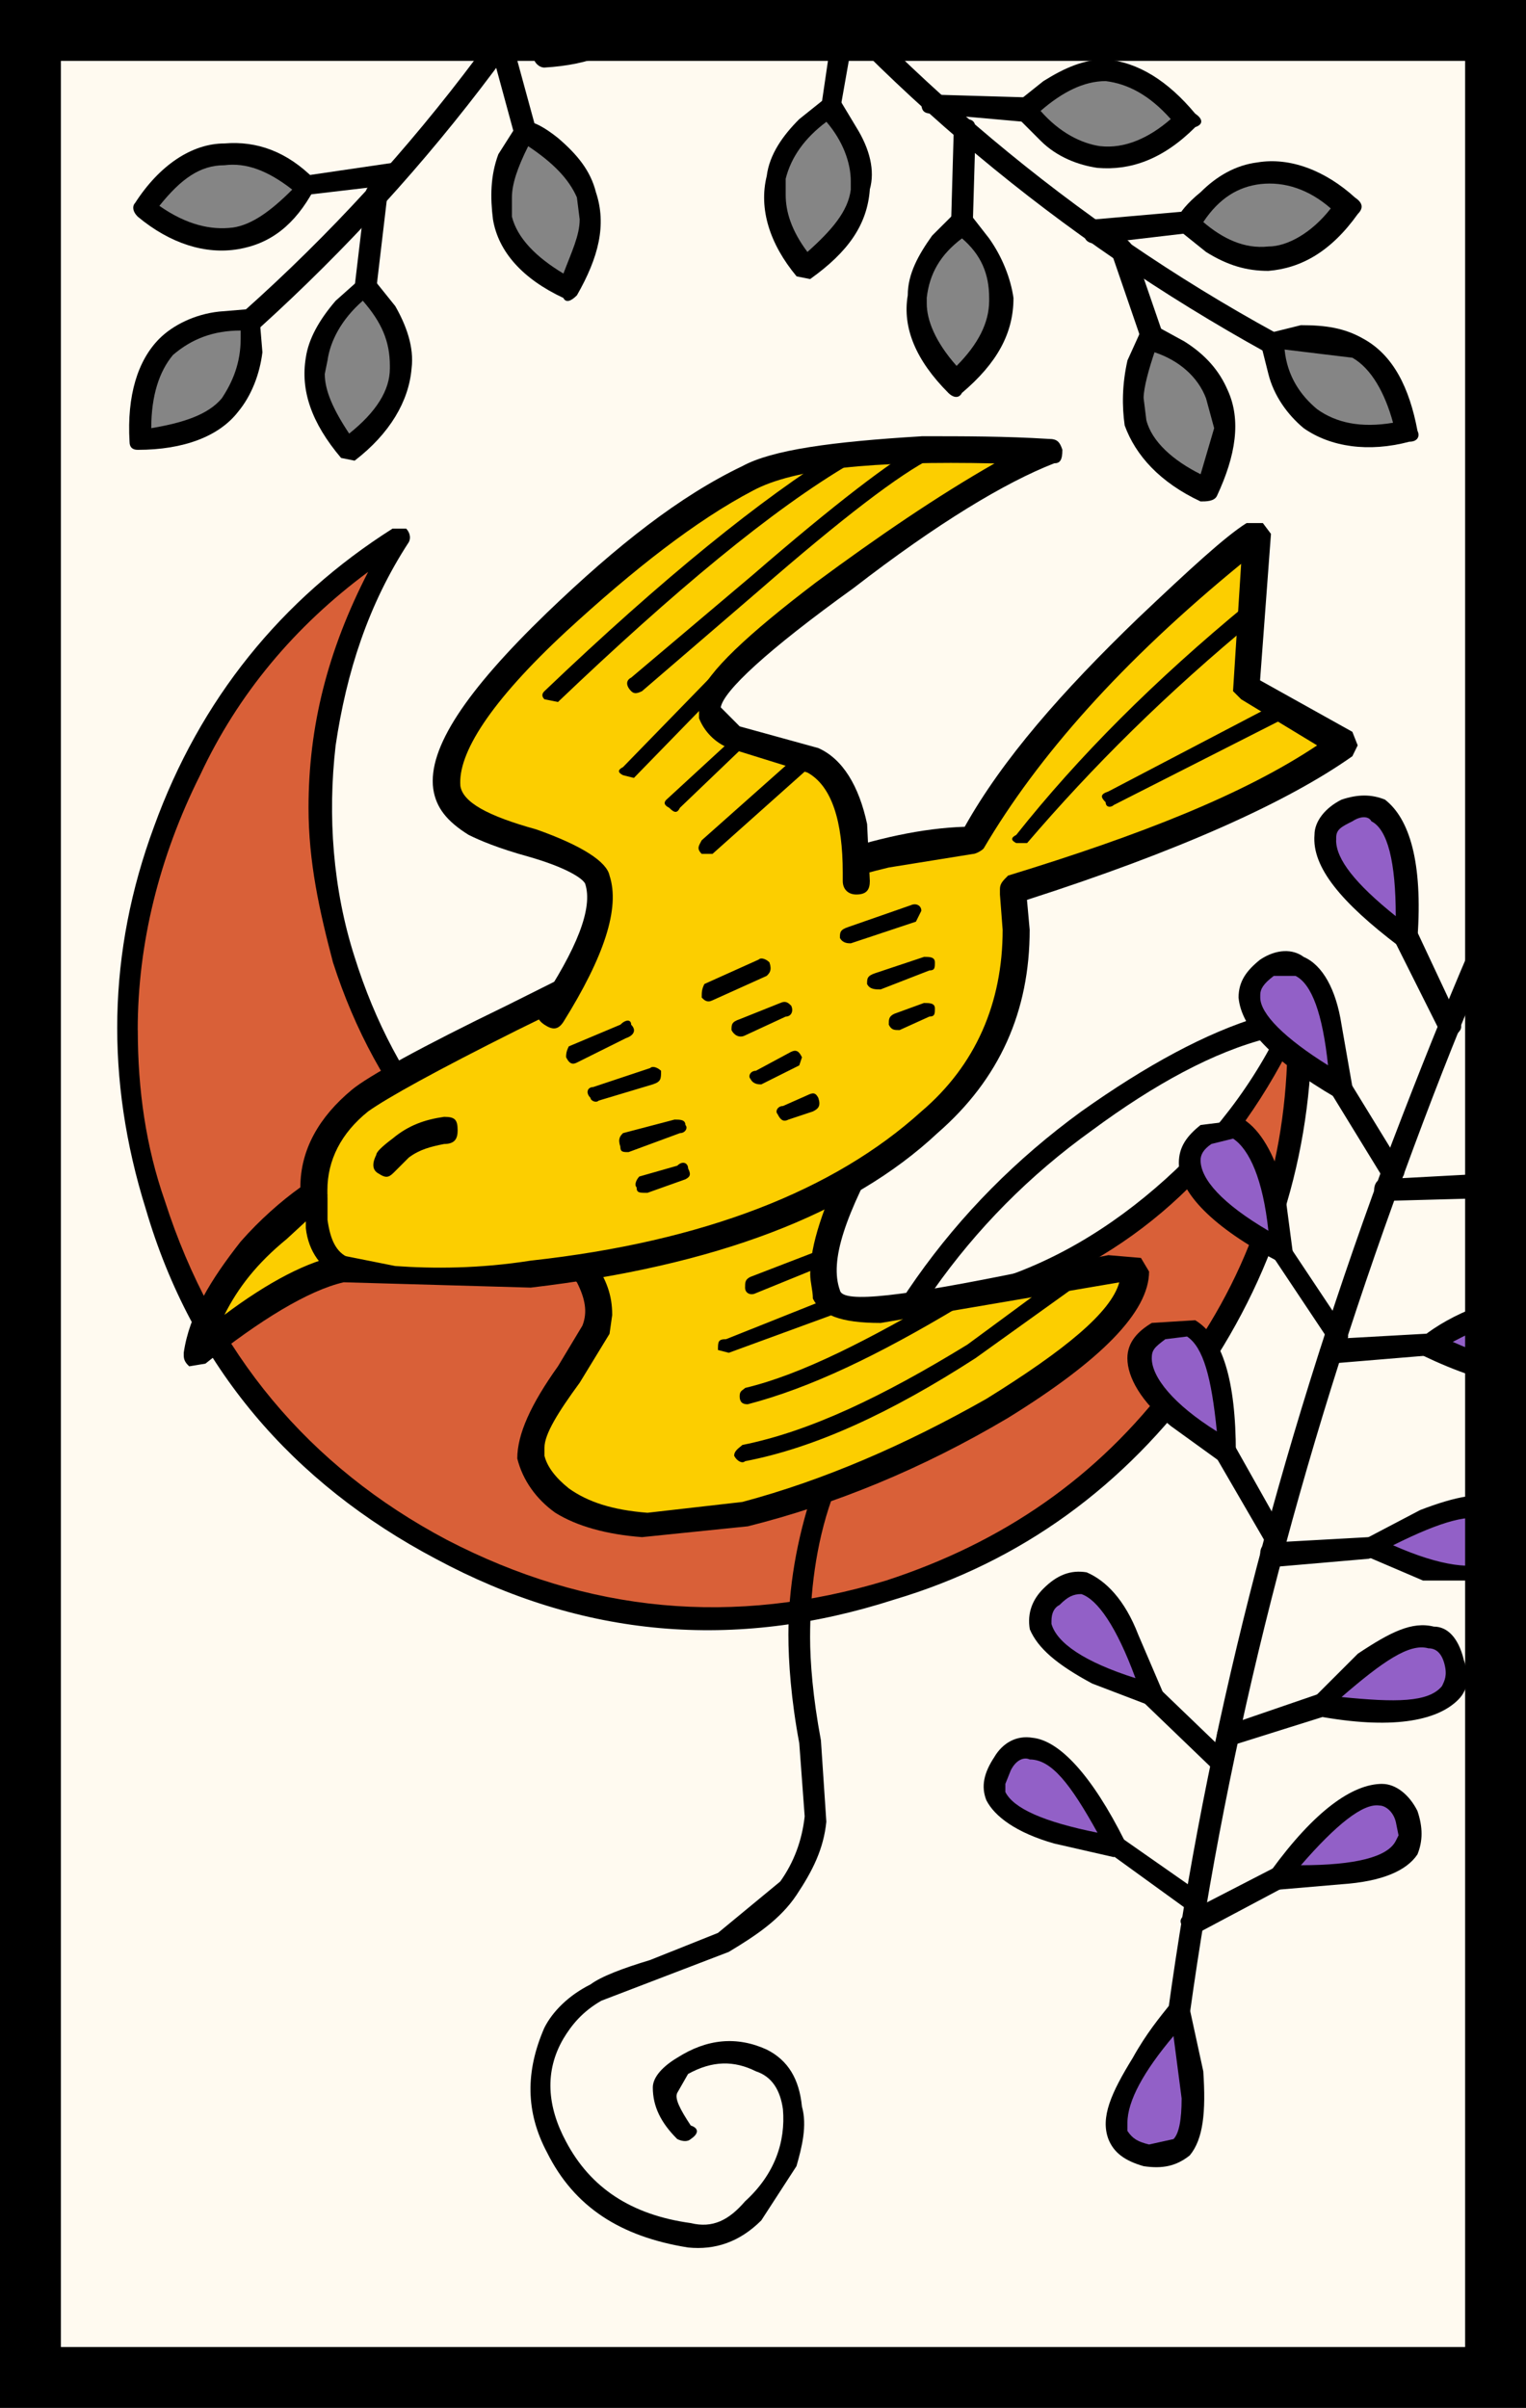 <svg xmlns="http://www.w3.org/2000/svg" width="372" height="587" viewBox="0 0 372 587"><path fill="#fffaf0" d="M0 0h372v587H0z"/><path fill="#D96038" d="M317.13 246.5c-6.6 16.5-17.2 30.4-30.4 42.95-13.23 11.9-29.1 20.5-46.94 26.44-32.4 9.9-64.78 7.27-94.53-8.6-30.4-15.87-50.9-40.32-61.47-72.7-5.3-17.86-7.27-36.36-4.62-54.2 2.64-17.86 8.6-34.38 18.5-49.58-27.1 16.52-46.27 40.98-57.5 70.72-11.24 30.4-11.9 61.47-2.65 91.88 11.24 38.33 35.04 66.1 70.07 84.6 35.03 17.86 71.38 21.16 109.06 9.92 31.07-9.92 56.18-28.42 74.7-54.86 18.5-25.78 26.43-54.87 25.77-86.6z"/><path d="M319.77 246.5c0-2-.66-2.65-2.64-3.32-.66 0-1.98 1.33-2.65 2-6.6 15.85-17.18 30.4-30.4 42.3-13.22 11.9-28.42 21.14-45.6 25.77-15.2 5.28-31.08 6.6-46.94 5.28-16.52-1.97-31.07-5.94-45.6-13.22-29.75-15.85-49.58-40.3-59.5-72.03-5.3-16.53-6.6-34.37-4.62-51.56 2.64-17.84 7.93-34.36 17.84-49.56.67-1.32 0-2.65-.66-3.3h-3.3c-27.1 17.18-46.93 41.63-58.17 72.7-11.24 30.4-11.9 61.47-1.98 93.2 11.23 38.34 35.7 66.75 70.72 85.27 35.7 19.18 72.7 22.48 111.7 9.92 31.08-9.25 56.2-27.76 75.36-54.2 18.5-27.1 27.1-56.85 26.44-89.23zm-286.2 4.62c0-21.16 5.28-42.3 15.2-62.14 9.25-19.83 23.13-36.35 40.98-49.57-9.9 19.18-14.54 37.7-14.54 57.52 0 13.2 2.65 25.1 5.96 37.67 5.3 16.52 13.22 31.05 23.8 43.6 11.23 13.23 23.8 23.8 39 31.08 14.53 7.94 30.4 13.22 47.58 14.55 16.53 1.98 33.05-.66 48.9-5.3 32.4-9.9 56.86-30.4 73.38-62.13-.66 29.75-9.9 56.2-28.42 80-17.85 23.78-40.98 39.64-69.4 48.9-37.02 11.23-72.7 7.93-107.08-9.92-33.7-17.85-56.85-45.6-68.74-82.62-4.63-13.22-6.6-27.1-6.6-41.64z"/><path d="M309.2 253.1c1.32 0 1.98-1.98 1.32-3.3 0-2-1.32-2-3.3-2-13.23 3.98-27.77 11.9-43.63 23.15-31.74 23.13-53.55 54.2-65.45 92.54-3.97 11.88-5.95 23.78-5.95 35.02 0 6.6.66 15.86 2.65 26.43l1.32 17.85c-.66 5.95-2.65 11.23-5.95 15.87l-15.2 12.55-16.53 6.6c-6.62 2-11.9 3.98-14.55 5.96-5.3 2.64-9.25 6.6-11.24 10.58-4.6 10.58-4.6 20.5.68 30.4 6.6 13.23 17.84 20.5 34.37 23.14 6.6.66 12.55-1.33 17.84-6.6l8.58-13.23c1.33-4.63 2.65-9.9 1.33-14.55-.65-6.6-3.3-11.23-8.6-13.88-7.26-3.3-14.53-2.64-21.8 2-3.3 1.97-5.95 4.6-5.95 7.26 0 4.62 1.98 8.6 5.95 12.56 1.32.66 2.64.66 3.3 0 2-1.33 2-2.64 0-3.3-2.64-3.97-3.96-6.6-3.3-7.94l2.64-4.62c5.95-3.3 11.24-3.3 16.53-.66 3.96 1.3 5.95 4.62 6.6 9.25.67 7.92-1.97 15.85-9.24 22.46-3.97 4.63-7.94 6.6-13.22 5.3-14.54-2-24.45-8.6-30.4-19.84-4.63-8.6-5.3-17.18-.66-25.12 1.98-3.3 4.63-6.6 9.25-9.25l31.06-11.9c6.6-3.96 12.56-7.93 16.52-13.87 3.97-5.96 6.6-11.25 7.27-17.86l-1.32-19.83c-1.98-10.58-2.64-19.17-2.64-25.12 0-10.58 1.3-22.47 5.27-33.7 11.9-37.7 33.05-68.1 63.46-89.9 15.2-11.24 29.75-19.18 42.97-22.48zM342.25 286.15c12.56-34.37 24.45-62.8 36.35-84.6.66-1.33 0-2.65-1.32-3.3-2-1.34-2.65-1.34-3.97.65-11.23 22.47-23.12 50.9-36.34 85.92C311.18 354.9 294 422.97 284.74 490.4c0 1.32.66 1.97 2.64 2.63 1.33 0 2.65-.66 2.65-1.98 9.25-66.76 26.44-134.83 52.22-204.9z"/><path fill="#9260C7" d="M279.45 525.42c7.94 2 11.9-3.3 11.24-15.86l-3.32-19.17-11.23 15.85c-5.95 10.58-5.3 17.2 3.3 19.17z"/><path d="M293.33 504.94l-3.3-15.2-1.98-2c-.66 0-2 0-2.65.67-2.64 3.32-5.95 7.28-9.25 13.23-5.3 8.6-7.93 14.54-5.95 19.83 1.32 3.3 3.97 5.28 8.6 6.6 4.62.67 7.92 0 11.23-2.63 3.3-3.97 3.96-10.58 3.3-20.5zm-13.22 17.84c-2.63-.66-3.95-1.32-5.27-3.3v-2c0-5.28 3.96-12.54 11.23-21.14l1.98 15.2c0 5.3-.66 8.6-1.98 9.92l-5.95 1.32z"/><path fill="#9260C7" d="M262.93 434.2c-7.93-9.25-13.88-10.57-18.5-4.62-4.64 6.6-1.33 11.9 9.9 15.87l17.85 4.62-9.25-15.87z"/><path d="M242.44 428.26c-2.65 3.97-3.3 7.27-2 10.58 2 3.96 7.28 7.93 16.54 10.57l14.54 3.32 2.64-1.33v-2.65c-7.93-15.86-15.86-24.46-22.47-25.12-3.97-.66-7.28 1.32-9.26 4.63zm8.6.66c5.28 0 9.9 5.95 16.5 17.85-13.2-2.65-20.48-5.95-22.46-9.92v-1.98l1.32-3.3c1.33-2.65 3.3-3.3 4.63-2.65z"/><path d="M270.86 452.06l19.17 13.88h3.3c.66-1.32.66-2.65 0-3.97L273.5 448.1h-3.3c-1.32 1.97-.66 3.3.66 3.96z"/><path fill="#9260C7" d="M312.5 458l17.85-1.32c11.9-1.98 15.86-7.27 12.56-14.54-3.96-6.6-9.9-6.6-18.5 1.98-3.97 3.97-8.6 7.94-11.9 13.88z"/><path d="M336.96 434.87c-7.27 0-16.53 6.6-27.1 21.15v2.65l1.98 1.97 15.2-1.3c9.92-.67 15.86-3.32 18.5-7.28 1.33-3.3 1.33-6.6 0-10.58-1.97-3.97-5.28-6.6-8.58-6.6zm-19.83 19.83c8.6-9.92 15.2-15.2 19.17-14.55 1.32 0 3.3 1.33 3.96 3.97l.67 3.3-.67 1.33c-1.98 3.97-9.9 5.95-23.13 5.95z"/><path d="M310.52 455.36l-20.5 10.57c-1.97 1.32-2.64 2-1.97 3.3 1.32 2 2.64 2.66 3.96 2l21.16-11.25c1.33-1.3 2-1.98 1.33-3.3-.68-1.98-2-1.98-3.98-1.32z"/><path fill="#9260C7" d="M256.98 388.6c-5.95 5.94-3.3 11.9 6.6 17.2 5.3 3.3 10.6 5.93 17.2 7.26l-6.6-17.2c-5.96-9.9-11.9-12.55-17.2-7.26z"/><path d="M264.9 383.3c-3.95-.65-7.26.67-10.56 3.98-2.65 2.64-3.97 5.95-3.3 9.9 1.97 4.64 6.6 8.6 15.2 13.23l13.87 5.3 2.66-.66.66-2.64-5.95-13.9c-3.3-8.58-7.93-13.2-12.56-15.2zm-8.58 11.9c0-1.97.66-3.3 1.98-3.96 1.98-1.98 3.3-2.64 5.3-2.64 3.95 1.32 8.58 7.93 13.2 20.5-12.55-3.98-19.16-8.6-20.48-13.23v-.66z"/><path d="M278.8 411.73c-1.33.67-1.33 2.64 0 3.3l17.18 16.53c1.32 1.98 2.64 1.98 3.96 0 .67-.66.67-1.98 0-3.3l-17.18-16.53c-1.32-1.32-2-1.32-3.97 0z"/><path fill="#9260C7" d="M321.76 415.7l18.5 1.32c11.9-.66 16.53-4.62 13.9-11.9-2-7.93-8.6-8.6-18.52-1.98-5.3 3.3-9.26 7.93-13.88 12.56z"/><path d="M356.8 404.46c-1.34-5.28-3.98-7.93-7.28-7.93-5.3-1.32-10.58 1.32-18.5 6.6l-11.25 11.24c-.66.67-.66 1.33 0 2l1.33 1.97c17.84 3.3 29.08 1.32 34.36-3.97 2.65-2.64 2.65-5.94 1.33-9.9zm-4.64 1.33c.66 2.63 0 3.95-.66 5.27-3.3 3.97-11.24 3.97-24.46 2.64 9.92-8.58 16.53-13.2 21.16-11.88 1.98 0 3.3 1.32 3.96 3.97z"/><path d="M321.1 413.06L297.96 421c-1.32.65-1.32 1.32-1.32 3.3.66 1.32 1.32 1.98 3.3 1.32l23.14-7.27 1.32-3.3c-.66-2-1.32-2.65-3.3-2z"/><path fill="#9260C7" d="M284.08 343l15.2 11.23-1.98-18.5c-3.3-11.25-7.93-15.2-14.54-11.25-7.27 3.96-6.6 10.58 1.32 18.52z"/><path d="M291.35 321.84l-10.57.66c-3.3 1.98-5.95 4.63-5.95 8.6 0 4.62 3.3 10.57 10.57 16.52l11.9 8.6h3.3l.67-2c0-17.83-3.3-28.4-9.92-32.38zm-1.98 3.97c3.96 2.65 5.95 9.92 7.27 23.14-10.58-6.6-15.87-13.22-15.87-17.85 0-2 .67-2.65 3.3-4.63l5.3-.66z"/><path d="M297.96 352.25c-1.32.66-1.98 1.98-1.32 3.3l11.9 20.5c1.32 1.97 1.98 2.64 3.96 1.97l.66-3.96-11.9-21.15c-.66-1.32-1.98-1.98-3.3-.65z"/><path fill="#9260C7" d="M333.65 377.36l17.85 5.95c11.24 2.66 17.2 0 16.53-7.92 0-7.94-5.96-9.92-17.85-6.6l-16.53 8.58z"/><path d="M365.38 365.47c-3.96-2-10.57-.67-19.17 2.64l-13.87 7.28-1.32 2.64 2 1.33 13.87 5.94h19.83c2.65-2.65 4.63-5.95 3.97-9.92-.66-3.97-2-7.27-5.3-9.9zm-1.98 15.2c-3.97 1.98-11.9 1.32-23.8-3.97 11.9-5.95 19.17-7.93 23.14-5.95 1.98.66 2.64 2 2.64 4.63s-.66 3.97-1.98 5.3z"/><path d="M333.65 374.72l-23.8 1.32c-1.97 0-2.64 1.32-2.64 2.65 0 1.97.67 3.3 3.32 3.3l23.13-2 1.98-.65.67-1.98c0-2-.66-2.65-2.65-2.65z"/><path fill="#9260C7" d="M327.04 265c-.66-6.6-1.32-12.57-3.3-18.5-3.3-11.25-7.94-14.55-14.54-9.93-7.27 3.97-5.95 9.92 2.64 17.85l15.2 10.58z"/><path d="M317.8 233.27c-2.65-1.98-6.62-1.98-10.6.66-3.3 2.64-5.27 5.28-5.27 9.25.66 7.28 7.93 15.2 23.8 24.46h2.64c1.32-.66 1.32-1.32 1.32-2.64l-2.66-15.2c-1.32-8.6-4.62-14.55-9.25-16.53zm-7.28 4.63h5.3c3.95 1.98 6.6 9.25 7.92 21.8-10.58-6.6-16.52-12.55-16.52-16.52v-.66c0-1.32.66-2.64 3.3-4.62z"/><path d="M325.72 263c-1.98 1.34-1.98 2-1.32 3.32l12.56 20.5c.66 1.97 2.64 1.97 3.97.65 1.32-.66 1.98-1.32.66-3.3l-12.57-20.5c-1.32-1.32-2-1.98-3.3-.66z"/><path fill="#9260C7" d="M361.42 289.45l17.18 5.95c11.9 1.98 17.85-.66 16.52-8.6 0-7.93-5.94-9.9-17.18-5.94l-16.52 8.6z"/><path d="M393.14 277.56c-4.63-2.65-11.23-1.33-19.83 1.98-5.27 1.98-9.9 4.62-13.2 7.27l-1.33 2.65 1.32 1.98c16.52 7.94 27.76 9.26 34.37 4.63 2.64-1.98 3.96-5.3 3.96-9.25-.66-5.28-1.98-7.93-5.3-9.24zm-2.64 4.62c1.32.66 2.64 2.64 2.64 4.63 0 2.65-.66 3.98-1.98 5.3-3.96 3.3-11.9 1.32-23.8-3.3 11.24-6.62 19.17-8.6 23.14-6.62z"/><path d="M361.42 286.15l-24.46 1.32c-1.32 0-1.98 1.32-1.98 2.65 0 1.97 1.32 2.64 2.64 2.64l24.46-.67 1.98-3.3c0-2-.66-2.65-2.64-2.65z"/><path fill="#9260C7" d="M342.9 227.98c.67-5.95 0-12.56-.65-17.85-2-11.9-6.6-16.52-14.54-12.55-6.6 3.96-6.6 9.25 1.32 18.5l13.9 11.9z"/><path d="M340.93 230.63l2.64.66 1.98-2.66c1.32-18.5-1.98-29.08-7.93-33.7-3.3-1.33-6.6-1.33-10.58 0-3.96 1.97-6.6 5.28-6.6 8.58-.67 7.94 6.6 16.53 20.5 27.1zm-15.2-25.78v-.66c0-2 1.3-2.66 3.96-3.98 1.97-1.32 3.96-1.32 4.62 0 3.96 1.98 5.94 9.9 5.94 23.13-9.9-7.93-14.54-13.88-14.54-18.5z"/><path d="M342.25 226c-2 .66-2.65 1.98-2 3.96l10.6 21.16c1.3 1.98 1.97 1.98 3.96 1.3 1.33-1.3 2-1.96.67-3.95l-9.92-21.14c-1.32-2-1.98-2-3.3-1.34z"/><path fill="#9260C7" d="M312.5 305.3l-3.3-18.5c-3.3-10.57-8.6-14.54-15.2-10.57-6.62 4.63-5.95 10.58 3.3 18.5l15.2 10.58z"/><path d="M303.25 272.93l-10.58 1.32c-3.3 2.65-5.3 5.3-5.3 9.26 0 7.28 8.6 15.87 23.8 23.8h2.66l1.32-2-2-15.18c-2.63-9.26-5.94-14.55-9.9-17.2zm-7.93 5.94l5.28-1.3c3.97 2.63 7.27 9.9 8.6 22.46-11.24-6.6-16.53-12.56-16.53-17.2 0-1.3.66-2.63 2.65-3.96z"/><path d="M311.18 302.67c-1.32 1.33-1.98 2.64-.66 3.97l13.22 19.83c.66 1.98 1.98 1.98 3.3.66 2-.66 2-1.32.67-3.3L314.5 304c-.68-1.33-1.34-2-3.32-1.33z"/><path fill="#9260C7" d="M348.2 327.8l17.18 5.94c11.9 2.65 17.85 0 16.52-7.93 0-7.93-5.94-9.9-17.18-6.6l-16.52 8.6z"/><path d="M379.92 316.56c-4.63-2.65-11.24-1.33-19.83 1.97-5.3 2-9.92 4.64-13.23 7.28l-1.32 2.65 1.32 2c16.53 7.9 27.77 9.24 34.38 5.27 2.64-2.64 3.96-5.94 3.96-9.9-.65-5.3-1.97-7.95-5.28-9.26zm-1.98 14.53c-3.97 2.64-11.9 1.32-23.8-3.97 11.24-5.95 19.17-7.93 23.14-5.95 1.32.66 2.64 2 2.64 4.63 0 2.65-.66 3.97-1.98 5.3z"/><path d="M347.54 325.14l-23.8 1.33-1.32 1.32-.66 1.3c0 2 1.32 3.32 2.64 3.32l23.8-1.98c1.98 0 2.64-1.33 2.64-2.65 0-2-.66-2.66-3.3-2.66zM182.3-26.5c-17.86-23.13-31.74-42.96-40.33-60.8L138-88.64c-1.32 1.32-1.98 2.64-.66 3.96 8.6 17.86 21.8 38.34 40.98 61.48 36.36 44.95 79.98 81.3 130.22 109.07 1.98.66 2.64 0 3.96-1.32.66-1.98.66-3.3-1.32-3.3-49.57-27.1-92.54-63.47-128.9-107.75z"/><path fill="#858585" d="M301.93 62.08c9.9 2.64 18.5-.67 27.1-11.9-9.92-8.6-19.83-10.58-28.42-5.96L289.38 54.8l12.56 7.28z"/><path d="M287.4 52.82c-.68 1.32-.68 1.98 0 3.3l6.6 5.3c5.28 3.3 9.9 4.62 15.2 4.62 7.93-.66 15.2-4.63 21.8-13.88 1.33-1.33 1.33-2.64-.65-3.97-7.27-6.62-15.87-9.92-23.8-8.6-5.3.66-9.9 3.3-13.88 7.27-3.3 2.65-5.3 5.3-5.3 5.95zm37-2c-4.63 5.96-10.58 9.27-15.2 9.27-5.95.65-11.24-2-15.87-5.96 3.97-5.95 8.6-8.6 13.88-9.25 5.96-.68 11.9 1.3 17.2 5.93z"/><path d="M291.35 52.82l-1.98-1.32-22.48 1.98c-2 .66-2.65 1.32-2.65 3.3 0 2 1.32 2.65 3.3 2.65l22.48-2.64c1.32 0 2.64-.67 1.98-2.66l-.65-1.32z"/><path fill="#858585" d="M250.37 26.38l10.57 9.92c9.92 3.96 19.17 1.98 29.1-6.6-9.27-10.6-18.52-14.56-27.77-11.25l-11.9 7.93z"/><path d="M291.35 31c1.98-.65 1.98-1.97 0-3.3-6.6-7.93-13.88-12.56-21.8-13.22-5.3 0-9.93 2-15.2 5.3l-6.62 5.28c-.66 1.32-.66 1.98 0 3.3l5.95 5.95c3.96 3.98 9.25 5.96 13.88 6.62 7.93.66 15.86-1.98 23.8-9.92zm-23.13 4.64c-4.63-.67-9.92-3.3-14.55-8.6 5.3-4.62 10.58-7.27 15.87-7.27 5.3.66 10.57 3.3 15.86 9.26-5.3 4.62-11.23 7.27-17.18 6.6z"/><path d="M224.6 25.06c0 1.98.65 2.64 2.64 2.64l22.47 2c2 0 3.32-1.34 3.32-2.66 0-1.98-1.32-3.3-2.65-3.3l-22.47-.66c-2 0-3.3 0-3.3 1.98z"/><path fill="#858585" d="M232.52-15.27l-10.57 9.92 12.56 7.28c9.92 3.3 19.17-.67 27.1-11.9-10.57-8.6-20.48-9.92-29.08-5.3z"/><path d="M263.6-8.65c1.3-1.32 1.3-1.98 0-3.3-8.6-6.62-16.54-9.92-25.13-7.94-4.62.67-9.25 3.32-13.88 7.28l-4.64 5.95c-.65 1.32-.65 2.65.67 3.3l5.94 4.63c4.63 3.3 10.58 4.63 15.2 3.97 8.6 0 15.87-4.63 21.82-13.88zm-23.8-6.62c5.28-.65 11.23 1.33 17.84 5.96-5.95 5.94-10.57 9.24-16.52 9.24-5.3.66-10.58-1.32-15.86-5.95 4.62-4.63 9.25-7.94 14.53-9.27z"/><path d="M221.3-8l-21.83 2.65c-1.98 0-2.64 1.33-1.98 3.3 0 2 .65 2 2.63 2l21.82-2.65c2.64 0 2.64-.66 2.64-2.65 0-1.98-.67-2.64-3.3-2.64z"/><path fill="#858585" d="M197.5-31.8c9.24 5.3 19.16 3.98 29.07-4.6-7.93-11.25-16.52-15.22-26.44-12.57l-12.55 7.27 9.9 9.9z"/><path d="M191.54-48.3l-6.6 4.62c-.67 1.32-.67 1.98 0 3.3l5.28 5.95c3.97 4.63 8.6 7.28 13.88 7.93 7.27 1.32 15.86-1.32 23.8-7.93 1.98-1.32 1.98-1.98.66-3.3-5.95-8.6-13.22-13.9-21.15-14.55-5.28 0-10.57.66-15.86 3.97zm15.2 1.32c5.3.65 11.24 3.96 15.87 10.57-6.6 3.95-12.55 5.94-17.84 4.6-5.95-.65-9.9-3.95-13.88-9.9 5.3-3.97 10.58-5.95 15.86-5.28z"/><path d="M162.46-45c-.66 1.98 0 2.64 1.98 2.64l22.47 3.3c1.34 0 2.66-.66 3.32-2.64l-2.65-2.64-22.47-3.3c-1.32 0-2.64.66-2.64 2.63z"/><path fill="#858585" d="M276.8 95.8c-.65 10.56 4.64 18.5 17.2 23.78 5.94-11.9 5.94-21.8-1.33-29.75l-11.9-7.26-3.96 13.22z"/><path d="M299.28 95.13c-1.98-4.64-5.3-8.6-10.57-11.9l-7.26-3.97c-1.33 0-2 0-3.3 1.32l-3.3 7.27c-1.34 5.95-1.34 11.24-.68 15.86 2.65 7.3 8.6 13.9 18.5 18.53 1.33 0 3.32 0 3.98-1.33 4.63-9.9 5.95-18.5 2.64-25.77zm-20.5 1.97c0-2.64 1.33-7.27 2.66-11.23C287.38 87.85 292 91.82 294 97.1l1.98 7.28-3.3 11.23c-6.62-3.3-11.9-7.92-13.23-13.2l-.66-5.3z"/><path d="M272.84 58.1c-1.98.67-2.64 2-1.98 3.3l7.27 21.17c.66 1.98 1.98 2.64 3.3 1.98 2 0 2.65-1.98 2-3.3l-7.28-21.16c-1.32-2-1.98-2-3.3-2z"/><path fill="#858585" d="M225.25 65.38c-3.96 9.25-1.32 19.17 7.93 28.42 10.58-9.25 13.22-17.84 9.92-27.76l-8.6-11.9-9.25 11.24z"/><path d="M233.18 51.5l-5.95 5.94c-3.3 4.64-5.94 9.26-5.94 14.55-1.34 7.92 1.97 15.85 9.9 23.8 1.33 1.3 2.65 1.3 3.3 0 8.6-7.28 12.57-14.56 12.57-23.15-.66-4.63-2.65-9.9-5.95-14.54l-4.63-5.94-3.32-.66zm-7.27 21.15c.67-5.95 3.32-10.57 8.6-14.54 4.63 3.98 6.62 8.6 6.62 14.55v.66c0 5.3-2.65 10.58-7.94 15.88-5.28-5.96-7.27-11.24-7.27-15.2v-1.33z"/><path d="M232.52 31l-.66 23.14c0 2 .66 2.65 2.65 2.65s2.65-.67 2.65-2.66l.66-22.47c0-1.98-.65-2.64-2.63-2.64-1.32 0-2.65.66-2.65 1.97z"/><path fill="#858585" d="M191.54 36.3c-5.28 9.25-3.96 18.5 3.97 29.74 11.9-7.93 15.87-16.52 13.23-26.44l-6.6-13.22c-3.98 1.98-7.28 5.95-10.6 9.92z"/><path d="M212.03 46.2c1.32-4.62 0-9.9-3.3-15.2l-3.97-6.6-3.3-.66-6.62 5.3c-3.96 3.95-7.27 8.57-7.93 13.87-1.97 7.93.67 16.53 7.28 24.46l3.3.66c9.26-6.6 13.9-13.22 14.55-21.8zm-4.63-1.98v2c-.66 5.28-4.62 9.9-10.57 15.2-3.97-5.3-5.3-9.92-5.3-13.9v-3.95c1.34-5.3 4.64-9.92 9.93-13.88 3.96 4.6 5.94 9.9 5.94 14.52z"/><path d="M203.44 3.9l-3.3 22.48c-.67 1.32 0 1.98 1.98 2.65l2.64-2 3.97-22.47c0-1.3-.66-2.64-2-3.3-1.97 0-2.63.67-3.3 2.65z"/><path fill="#858585" d="M158.5-16.58c-4.64 0-9.26.66-13.9 3.3-9.24 4.62-13.2 13.22-11.88 27.1 13.22-.66 21.8-5.95 25.1-15.87l.67-14.53z"/><path d="M161.14-16.58l-2.65-2.65c-8.6-.66-16.53 2.65-21.82 7.93-5.3 5.95-7.27 14.55-6.6 25.12 0 1.32 1.3 2.65 2.63 2.65 11.25-.66 19.18-3.97 23.8-9.92 5.3-6.6 6.62-14.54 4.64-23.13zm-20.5 9.25c3.97-4.63 9.26-5.95 15.87-5.95v2c0 5.93-1.3 10.56-4.62 14.53-3.3 3.96-8.6 6.6-17.18 7.27v-2c0-6.6 2.64-11.88 5.95-15.85z"/><path d="M171.7-35.1l-14.53 16.53c-1.32 2-1.32 3.3 0 3.97h3.97l13.88-17.2c1.32-1.3 1.32-2.63 0-3.95l-3.3.66z"/><path fill="#858585" d="M314.5 97.1c5.93 8.6 15.85 11.25 28.4 8.6-2.64-13.22-8.58-21.15-18.5-23.13l-14.54.65 4.63 13.88z"/><path d="M332.33 82.57c-4.63-2.65-9.25-3.3-15.2-3.3l-7.93 1.97-2 1.98 2 7.94c1.32 5.28 4.62 9.9 8.6 13.22 6.6 4.62 15.85 5.94 25.77 3.3 1.98 0 2.64-1.32 1.98-2.64-1.98-10.58-5.95-18.5-13.22-22.47zm-19.17 2.64l16.53 2c4.6 2.63 7.92 8.58 9.9 15.85-7.93 1.33-13.88 0-18.5-3.3-3.97-3.3-7.28-7.93-7.94-14.54z"/><path fill="#FCCE00" d="M213.35 276.9l-74.68 29.08 4.62 5.94c2.64 3.97 3.96 8.6 1.97 11.9l-9.25 15.2c-4.63 5.95-6.6 11.24-6.6 15.86 1.3 7.28 7.92 13.23 18.5 15.2l33.7-.64c20.5-5.96 41.65-14.56 62.8-27.1 21.8-13.23 32.4-23.8 32.4-32.4l-35.7 5.3c-25.12 4.62-37.68 5.28-39.66.65-1.32-5.95 0-13.23 3.97-24.47l7.92-14.53z"/><path d="M280.1 309.95l-1.97-3.3-7.93-.67-20.5 3.97c-29.07 5.94-44.28 7.92-44.94 4.62-2.64-7.27 1.33-18.5 11.24-36.36 1.32-.64 1.32-1.97 0-3.3-1.32-1.97-1.98-1.97-3.97-.65L138 302.67c-1.32 0-1.98 1.32-1.98 2.64l.66 3.32 3.96 3.97c2 3.96 2.65 7.26 1.33 10.57l-5.95 9.9c-6.6 9.26-9.92 16.54-9.92 22.48 1.32 5.3 4.63 9.92 9.26 13.22 5.28 3.3 12.56 5.3 21.15 5.95l25.8-2.64c21.14-5.3 42.3-13.9 63.44-26.44 22.48-13.9 34.37-25.78 34.37-35.7zm-130.86 10.57c0-4.63-1.32-8.6-4.63-13.22l61.5-24.46c-5.3 11.24-8.6 20.5-8.6 27.77 0 2 .65 3.97.65 5.96 1.98 3.96 6.6 5.94 16.53 5.94l58.16-9.9c-1.98 7.26-13.22 16.5-32.4 28.4-19.82 11.24-39.65 19.84-59.47 25.13l-23.14 2.64c-8.6-.67-14.54-2.64-19.17-5.94-3.3-2.65-5.28-5.3-5.94-7.94v-2c0-3.3 3.3-8.6 8.6-15.85l7.26-11.9.66-4.63z"/><path d="M263.6 312.6c.65-.68 1.3-2 .65-3.32-1.32-.66-1.98-.66-3.3 0l-25.12 18.5c-20.5 12.57-38.34 21.16-54.86 24.47-.67.66-2 1.32-2 2.64.68 1.32 2 1.97 2.66 1.32 17.2-3.3 35.7-11.9 56.18-25.13l25.8-18.5zM233.85 318.53c.66-1.3 1.32-1.97.66-2.64-.65-1.33-1.32-2-3.3-.67-19.17 11.24-35.7 19.83-49.57 23.13-.66.66-1.33.66-1.33 2 0 1.97 1.33 1.97 2 1.97 15.2-3.97 31.72-11.9 51.55-23.8zM204.76 319.86l.66-2.65c-.66-1.3-1.32-1.3-1.98-1.3L177 326.46c-1.98 0-1.98.66-1.98 2.64l2.64.68 27.1-9.92zM182.95 311.26c-1.32.66-1.32 1.33-1.32 2.65 0 1.33 1.32 2 2.64 1.33l17.85-7.27c-1.32.66-2 0-2.64-1.32-.67-.66-.67-1.33.65-2l-17.18 6.62z"/><path fill="#FCCE00" d="M306.55 130.15c-7.93 5.95-16.52 13.9-26.44 22.48-19.15 17.85-33.04 35.7-42.95 52.22l-19.83 3.3c-17.2 3.97-35.7 11.23-55.52 21.8l-43.63 21.17c-15.2 7.92-25.77 13.22-30.4 17.18-4.63 4.63-7.93 9.26-9.92 15.2l-1.32 7.93L63.98 302c-8.6 9.26-13.88 18.52-15.87 28.44 13.9-11.9 26.45-19.18 35.7-21.16l11.24 1.98c9.9 1.33 21.15 1.33 34.37-.65 42.98-4.62 75.37-17.18 97.84-36.35 10.57-9.9 17.18-23.13 19.83-37.67v-19.83c36.35-10.58 63.45-22.47 80.64-35.04l-23.8-13.2 2.65-38.35z"/><path d="M303.9 127.5c-5.28 3.32-13.87 11.25-26.43 23.15-18.5 17.84-33.05 34.37-42.3 50.9-20.5.65-45.6 9.9-74.7 25.1l-37 18.5c-20.5 9.93-33.72 17.2-37.68 20.5-7.95 6.6-12.57 14.55-12.57 23.8-4.63 3.3-9.92 7.94-14.55 13.22-7.27 9.25-12.55 17.85-13.88 27.1v.66c0 1.32.67 2 1.33 2.65l3.96-.66c13.2-10.58 25.1-17.85 33.7-19.83l45.6 1.3c44.96-5.28 78-17.84 99.16-37.67 15.2-13.22 22.47-29.74 22.47-49.57l-.66-7.28c37.02-11.9 63.46-23.8 79.32-35.02l1.3-2.65-1.3-3.3-22.5-12.55 2.66-35.7-1.98-2.64h-3.97zm-3.3 41l1.98 1.98 18.5 11.23c-17.83 11.9-42.95 21.83-75.34 31.74-1.32 1.32-1.98 1.98-1.98 3.3v1.33l.66 8.6c0 17.84-6.6 33.04-19.83 44.28-21.16 19.17-52.9 31.72-95.2 36.35-12.55 1.98-23.8 1.98-33.04 1.32l-13.22-2.64c-7.93 1.32-17.85 6.6-28.42 14.54 3.3-6.6 7.93-12.56 15.2-18.5l8.6-7.94 1.3-2.65v-1.3c0-7.3 3.32-13.9 9.93-19.2 4.62-3.3 16.52-9.9 36.35-19.82l37.68-18.5c18.5-10.57 36.35-17.18 52.88-21.14l20.5-3.3c.65 0 1.97-.67 2.63-1.33 13.2-22.47 33.7-45.6 62.78-69.4l-1.98 31.06z"/><path d="M108.26 272.26c-4.63.67-8.6 2-12.56 5.3-2.64 1.98-3.97 3.3-3.97 3.96-1.32 2.65-.66 3.96.67 4.63 1.98 1.32 2.64.66 3.96-.67l3.3-3.3c2.65-1.98 5.3-2.64 8.6-3.3 2.64 0 3.3-1.33 3.3-3.3 0-2.65-.66-3.32-3.3-3.32zM74.55 290.77v8.6c.66 5.94 3.96 9.9 7.93 11.9 1.98 1.3 2.64.65 3.97-1.32.66-1.33 0-2.65-1.33-3.3-3.3-1.34-4.62-4.64-5.28-9.27v-5.3c0-2.63-1.33-3.3-2.65-3.3-2 0-2.65.67-2.65 2zM306.55 150.65c.66 0 .66-1.33 0-2.64l-2.64-.66c-22.46 18.5-40.97 37.02-56.18 56.19-1.32.66-1.32 1.32 0 1.98h2.65c15.86-18.5 33.7-36.35 56.18-54.85zM311.84 171.14l-41.64 21.8c-1.98.67-1.98 1.33-.66 2.65 0 1.3 1.32 1.3 1.98.65l41.64-21.15-2.64-1.32c0-1.32 0-1.98 1.32-2.64zM151.22 249.8l-12.56 5.28c-.66 1.32-.66 2-.66 2.65.66 1.3 1.32 1.98 2.64 1.3l11.9-5.93c2-.67 2.65-1.98 1.32-3.3 0-1.33-1.32-1.33-2.64 0zM158.5 260.37L144.6 265c-1.3 0-1.97 1.32-.65 2.64 0 .66 1.32 1.32 2 .66l13.2-3.96c2-.66 2-1.33 2-3.3-.68-.67-2-1.33-2.66-.67zM164.44 272.93l-12.56 3.3c-.66.67-1.32 1.33-.66 3.3 0 1.33.66 1.33 2 1.33l12.54-4.63c1.32 0 2-1.32 1.32-1.98 0-1.32-1.32-1.32-2.64-1.32zM165.1 284.17l-9.25 2.64c-.66.67-1.32 2-.66 2.65 0 1.33.65 1.33 2.63 1.33l9.25-3.3c1.33-.67 1.33-1.33.67-2.66 0-1.3-1.32-1.98-2.65-.65zM184.93 233.93l-13.22 5.95c-.65 1.32-.65 1.98-.65 3.3.66.67 1.32 1.33 2.64.67l13.2-5.95c.67-.66 1.34-1.33.67-3.3-.66-.67-1.98-1.33-2.64-.67zM190.22 244.5l-9.92 3.97c-1.98.66-1.98 1.32-1.98 2.65.66 1.3 1.98 1.98 3.3 1.3l9.92-4.6c1.33 0 1.98-1.33 1.33-2.66-.67-.65-1.33-1.3-2.65-.65zM192.87 256.4l-8.6 4.63c-1.32 0-1.98 1.32-1.32 1.98.66 1.34 1.98 1.34 2.64 1.34l9.25-4.63.66-1.97c-.65-1.33-1.3-2-2.63-1.33zM196.83 266.98l-5.95 2.64c-1.32 0-1.98 1.33-1.32 1.98.66 1.33 1.32 2 2.65 1.33l5.95-1.98c1.33-.66 1.98-1.33 1.33-3.3-.67-1.33-1.33-1.33-2.65-.67zM221.95 220.7l-15.2 5.3c-2 .66-2 1.32-2 2.64.67 1.32 2 1.32 2.66 1.32l15.87-5.28 1.32-2.65c0-1.32-1.33-1.98-2.65-1.32zM225.25 233.27l-11.9 3.97c-1.98.66-1.98 1.32-1.98 2.64.66 1.32 1.98 1.32 3.3 1.32l11.9-4.63c1.33 0 1.33-.66 1.33-1.98 0-1.33-1.33-1.33-2.65-1.33zM225.25 244.5l-7.27 2.65c-1.32.66-1.32 1.32-1.32 2.64.66 1.32 1.32 1.32 2.64 1.32l7.27-3.3c1.33 0 1.33-.67 1.33-2 0-1.3-1.33-1.3-2.65-1.3z"/><path fill="#FCCE00" d="M225.25 109.66c-21.15 1.33-35.03 3.3-42.96 6.6-13.9 7.95-29.76 19.18-46.28 35.7-19.17 17.85-27.76 31.74-27.1 40.33.66 4.6 6.6 9.24 18.5 12.55 11.24 3.96 17.85 6.6 18.5 9.9 2 6.62-1.97 17.2-11.22 33.06l74.03-33.04-.66-12.56c-1.33-8.6-4.63-13.88-9.92-17.18l-14.54-3.3c-5.28-1.33-8.58-3.97-10.56-7.94-2-4.63 8.6-15.2 31.72-31.72 22.48-16.53 39-27.1 50.9-31.74-9.26-.66-19.17-.66-30.4-.66z"/><path d="M224.6 106.36c-21.82 1.32-36.36 3.3-43.63 7.27-15.2 7.27-30.4 19.17-47.6 35.7-19.82 19.16-29.08 33.04-27.76 42.96.68 4.6 3.32 7.92 8.6 11.22 2.65 1.33 7.28 3.3 14.55 5.3 9.25 2.64 13.22 5.28 13.88 6.6 1.98 5.95-2 15.87-11.24 29.75-.67 2-.67 3.3 1.3 4.63 2 1.32 3.32 1.32 4.64-.67 9.9-15.86 13.88-27.76 11.24-35.7-.67-3.3-6.6-7.26-17.85-11.23-11.9-3.3-17.85-6.6-18.5-10.57-.67-7.93 7.26-20.5 25.77-37.68 16.52-15.2 31.73-27.1 45.6-34.37 9.92-5.3 29.1-7.27 58.84-6.6-13.88 7.92-28.43 17.84-43.63 29.08-16.5 12.56-26.43 21.8-28.4 27.75v5.3c1.3 3.3 3.96 5.96 7.26 7.27l19.17 5.96c5.95 3.3 8.6 11.9 8.6 24.45v1.98c0 2 1.3 3.3 3.3 3.3 2.64 0 3.3-1.3 3.3-3.3l-.66-13.87c-1.98-9.27-5.94-15.88-11.9-18.53l-19.16-5.28-4.62-4.64c.66-3.96 11.24-13.88 32.4-29.1 20.48-15.85 37-25.76 48.9-30.4 1.32 0 1.98-.65 1.98-3.3-.66-1.98-1.32-2.64-3.3-2.64-10.58-.66-20.5-.66-31.07-.66z"/><path d="M204.76 109.66c-19.17 11.9-42.96 31.07-72.04 58.83-.67.65-.67 1.3 0 1.98l3.3.66c28.42-27.1 52.22-46.93 71.4-58.17l.65-3.3h-3.3zM224.6 108.35c-7.28 3.96-21.16 14.53-41 31.72l-29.73 25.12c-1.32.65-1.32 1.97 0 3.3.66.65 1.32.65 2.64 0l28.43-24.46c20.5-17.85 34.37-28.42 42.3-32.4l.67-2.63-3.3-.65zM175.68 162.54L151.88 187c-1.32.67-1.32 1.32 0 1.98l2.65.66 23.8-24.45c1.97-.67 1.97-1.33 0-2.66-.67-.66-1.33-.66-2.65 0zM162.46 194.93c-.66.66-.66 1.32.66 1.98 1.32 1.34 1.98 1.34 2.64 0l15.87-15.2h-2.65c-.66-.64-.66-1.3 0-1.97l-16.52 15.2zM194.85 183.7l-23.8 21.15c-.66 1.3-1.32 1.98 0 3.3h2.65l24.45-21.82-3.3-.65c-.66-.66-.66-1.32 0-2zM188.9-128.3c-1.33-.65-2.65 0-3.3 2-3.97 19.16-12.57 41.63-25.13 68.07-25.77 51.56-58.82 96.5-101.13 134.2-1.32 1.3-1.32 2.63-.66 3.95 1.33 1.32 2.65 1.32 4.63 0 42.3-38.34 76.02-83.28 101.8-136.16 13.22-26.44 21.8-49.57 25.78-68.75.66-1.97 0-3.3-1.98-3.3z"/><path fill="#858585" d="M34.9 50.17c10.56 9.26 20.48 10.58 29.07 5.3L74.55 44.9c-3.3-3.32-7.93-5.3-12.56-7.3-9.93-1.96-19.18 2-27.1 12.57z"/><path d="M76.53 46.2c.66-.65.66-1.98 0-2.63-6.6-6.6-13.88-9.26-21.8-8.6-7.94 0-15.88 5.3-21.82 14.55-.66.66-.66 1.98.67 3.3 7.93 6.6 16.52 9.26 24.45 7.93 7.93-1.32 13.88-5.95 18.5-14.54zM56.7 55.48c-5.3.66-11.24-.67-17.85-5.3 5.3-6.6 9.92-9.9 15.87-9.9 5.3-.67 10.57 1.3 16.52 5.94-5.28 5.3-9.9 8.6-14.54 9.27z"/><path d="M96.36 39.6L73.9 42.9c-2 0-2 .67-2 2.65s1.33 2.64 2.65 1.98l22.47-2.64 2.65-3.32-3.3-1.98z"/><path fill="#858585" d="M65.3-1.38C74.54 9.2 83.13 13.16 93.05 9.86c5.28-2 9.9-4.63 12.55-8.6C102.98-2.7 99.68-6 95.05-8 85.12-12.6 75.2-9.96 65.3-1.37z"/><path d="M63.97-3.36C63.3-2.06 62.65-.72 63.3.6c7.28 7.93 15.2 12.56 23.15 12.56 8.6 0 15.2-3.3 21.14-9.9V-.07C102.97-8 96.36-11.96 88.42-12.62c-8.6-.66-16.53 2.65-24.46 9.26zm37.68 4.62c-5.3 4.63-9.92 6.6-15.2 6.6-5.3 0-11.24-3.3-16.53-8.58 6.6-5.3 11.9-7.27 17.85-6.6 4.63.65 9.9 3.3 13.88 8.58z"/><path d="M102.97 1.26l.66 2 1.32.65 23.14 1.33 2.63-1.98c0-2-1.32-3.3-2.64-3.3L105.6-1.4c-1.3 0-2.63.66-2.63 2.64z"/><path fill="#858585" d="M87.77-17.24C99-9.97 108.92-9.3 117.5-14.6c3.98-3.3 7.28-7.27 9.27-11.24-3.97-3.3-8.6-5.28-13.22-5.95-10.58-1.3-18.5 2.66-25.78 14.56z"/><path d="M85.78-18.57c-.66 2-.66 2.65.67 3.3 8.6 5.96 17.84 8.6 25.1 5.96 7.95-2 13.9-7.28 17.86-15.21 0-1.34 0-2-1.3-3.32-6.62-5.3-13.9-7.93-21.82-6.6-8.6 1.3-15.2 6.6-20.5 15.85zm21.16-10.57c5.95-.66 11.23 0 15.86 3.96-2.64 5.95-6.6 9.26-12.56 10.58-5.3 1.98-11.23.67-18.5-3.3 4.62-7.28 9.9-10.58 15.2-11.24z"/><path d="M148.58-33.1L126.1-28.5c-1.32 0-1.98 1.98-1.98 3.3.66 2 2 2 3.3 2l21.82-5.3c1.98 0 2.64-1.32 1.98-2.64 0-2-1.32-2-2.64-2z"/><path fill="#858585" d="M114.87-57.56c12.55 5.94 21.8 5.28 29.74-2 3.32-3.3 5.96-7.25 7.28-12.55-3.96-2.65-9.25-3.97-13.88-3.97-9.9 0-18.5 6.6-23.13 18.5z"/><path d="M112.22-58.9c-.66 2 0 3.32 1.33 3.98 9.9 4.63 18.5 5.3 25.77 1.98 7.93-3.3 12.56-9.25 15.2-18.5.67-.67 0-1.33-1.3-2.65-7.95-4.62-15.22-5.28-23.15-3.3-7.27 2.65-13.88 8.6-17.85 18.5zm5.95 0c4.63-7.26 8.6-11.88 13.22-13.2l17.18 1.32c-2.65 6.6-6.6 11.23-11.24 12.55l-19.17-.66z"/><path d="M171.7-82.68l-20.48 8.6c-1.98 0-2.64 1.3-1.98 3.3.66 1.32 1.98 1.98 3.3 1.32l21.16-7.93c1.98-.66 2.64-1.97 1.32-3.3 0-1.98-1.33-1.98-3.3-1.98z"/><path fill="#858585" d="M85.12 109.66c10.58-8.6 14.55-17.18 11.24-27.1L89.1 70l-9.92 11.24c-4.63 8.6-2.65 17.85 5.94 28.42z"/><path d="M91.07 68.02h-3.3l-5.95 5.3c-3.97 4.62-6.6 9.25-7.27 13.87-1.32 7.93 1.32 15.85 8.6 24.45l3.3.66c8.6-6.6 13.22-14.53 13.88-22.47.66-5.28-1.33-10.57-3.97-15.2l-5.3-6.6zm3.97 21.8c0 5.3-3.3 10.6-9.92 15.88-3.96-5.95-5.95-10.57-5.95-14.54l.67-3.3c.66-4.64 3.3-9.92 8.6-14.55 4.62 5.3 6.6 9.92 6.6 15.88v.65z"/><path d="M89.1 47.53L86.44 70l2.64 2.65c1.97 0 2.63 0 2.63-2l2.65-22.46c0-2-.66-3.3-2.65-3.3-1.98 0-2.64 1.3-2.64 2.63z"/><path fill="#858585" d="M138 70.66c7.27-11.23 7.27-21.14 1.33-29.74l-11.24-8.6-5.3 13.9c-1.32 9.9 3.3 18.5 15.2 24.44z"/><path d="M137.34 72.65c.66 1.32 2 .66 3.3-.66 5.3-9.26 7.28-17.2 4.63-25.13-1.32-5.3-4.62-9.26-9.25-13.22-3.3-2.65-5.95-3.96-7.27-3.96-.66-.67-1.98 0-2.64.64l-4.62 7.27c-1.98 5.3-1.98 10.6-1.32 15.88 1.32 7.93 7.27 14.54 17.18 19.17zm3.3-24.46l.67 5.28c0 3.96-1.97 7.93-3.96 13.22-6.6-3.96-11.23-8.6-12.56-13.88V48.2c0-3.3 1.33-7.28 3.97-12.56 5.95 3.96 9.9 7.92 11.9 12.55z"/><path d="M121.48 7.87c-1.98.67-1.98 2-1.98 3.3L125.44 33c.67 1.3 1.33 1.97 2.65 1.97 1.97-.66 2.63-1.98 2.63-3.3l-5.95-21.8c-.66-2-1.98-2.66-3.3-2z"/><path fill="#858585" d="M178.32-15.27l-13.88 2.65L170.4.6c7.26 7.93 16.5 9.26 29.07 4.63-3.96-12.56-11.23-19.83-21.15-20.5z"/><path d="M162.46-15.27l-.66 3.3 2.64 7.3c2 5.27 5.95 9.23 9.9 11.88 7.3 3.97 15.88 3.97 26.45.67 1.32-.66 1.32-1.32 1.32-3.3-3.3-10.58-8.6-17.2-15.87-20.5l-15.2-1.3-8.6 1.96zm4.62 3.97c7.27-1.98 12.56-1.98 17.2 0C188.9-8.64 192.2-4 195.5 3.26h-17.84c-5.3-3.3-9.25-7.93-10.58-14.54z"/><path d="M141.97-23.85c-1.33 1.32-.66 2.64.66 3.96l19.83 9.93c1.98.66 2.64 0 3.97-1.33 1.32-1.98.65-2.64-1.33-3.97l-19.83-9.9c-1.98-.67-3.3 0-3.3 1.32z"/><path fill="#858585" d="M178.32-33.1l-9.9-11.24-7.28 11.9c-3.3 9.9 0 19.16 10.57 27.75 8.6-9.9 10.6-19.15 6.62-28.4z"/><path d="M161.8-39.72c-3.3 4.63-4.63 9.92-4.63 14.54 0 8.6 3.97 15.87 12.56 22.48h3.97c7.27-8.6 10.57-16.53 9.25-23.8-.66-5.3-2.64-9.9-7.27-14.54l-5.3-5.3c-1.3-1.3-1.97-1.3-3.3 0l-5.28 6.62zm0 14.54c0-5.95 2.64-11.23 7.27-15.86 5.3 4.63 7.93 9.25 8.6 14.54v2c0 5.27-2.65 9.9-6.62 15.84-5.95-5.94-9.25-11.23-9.25-16.52z"/><path d="M167.08-69.46l-2.64 3.3 1.32 21.82c0 1.98 1.32 2.64 2.65 2.64 2 0 3.3-1.32 3.3-2.64l-1.97-22.47c0-2-1.32-2.66-2.65-2.66z"/><path fill="#858585" d="M33.57 107.02c13.88 0 22.47-4.63 26.44-14.54l1.33-14.54-14.54 2.64c-9.93 3.97-13.9 12.56-13.23 26.44z"/><path d="M61.33 75.3l-7.93.66c-5.95.65-11.24 3.3-14.55 6.6-5.28 5.3-7.93 13.88-7.27 25.12 0 1.32.67 1.98 2 1.98 11.22 0 19.82-3.3 24.44-9.25 3.3-3.96 5.3-9.24 5.95-14.53l-.66-7.93-1.97-2.64zm-24.46 29.08c0-7.94 1.98-13.9 5.3-17.85 4.62-3.96 9.9-5.95 16.5-5.95v1.98c0 5.96-1.97 10.58-4.6 14.54-3.32 3.97-9.27 5.95-17.2 7.28z"/><path stroke-miterlimit="100" d="M364.58 579.58H7.42V7.42h357.16v572.16z" fill="none" stroke="#000" stroke-width="14.84"/></svg>